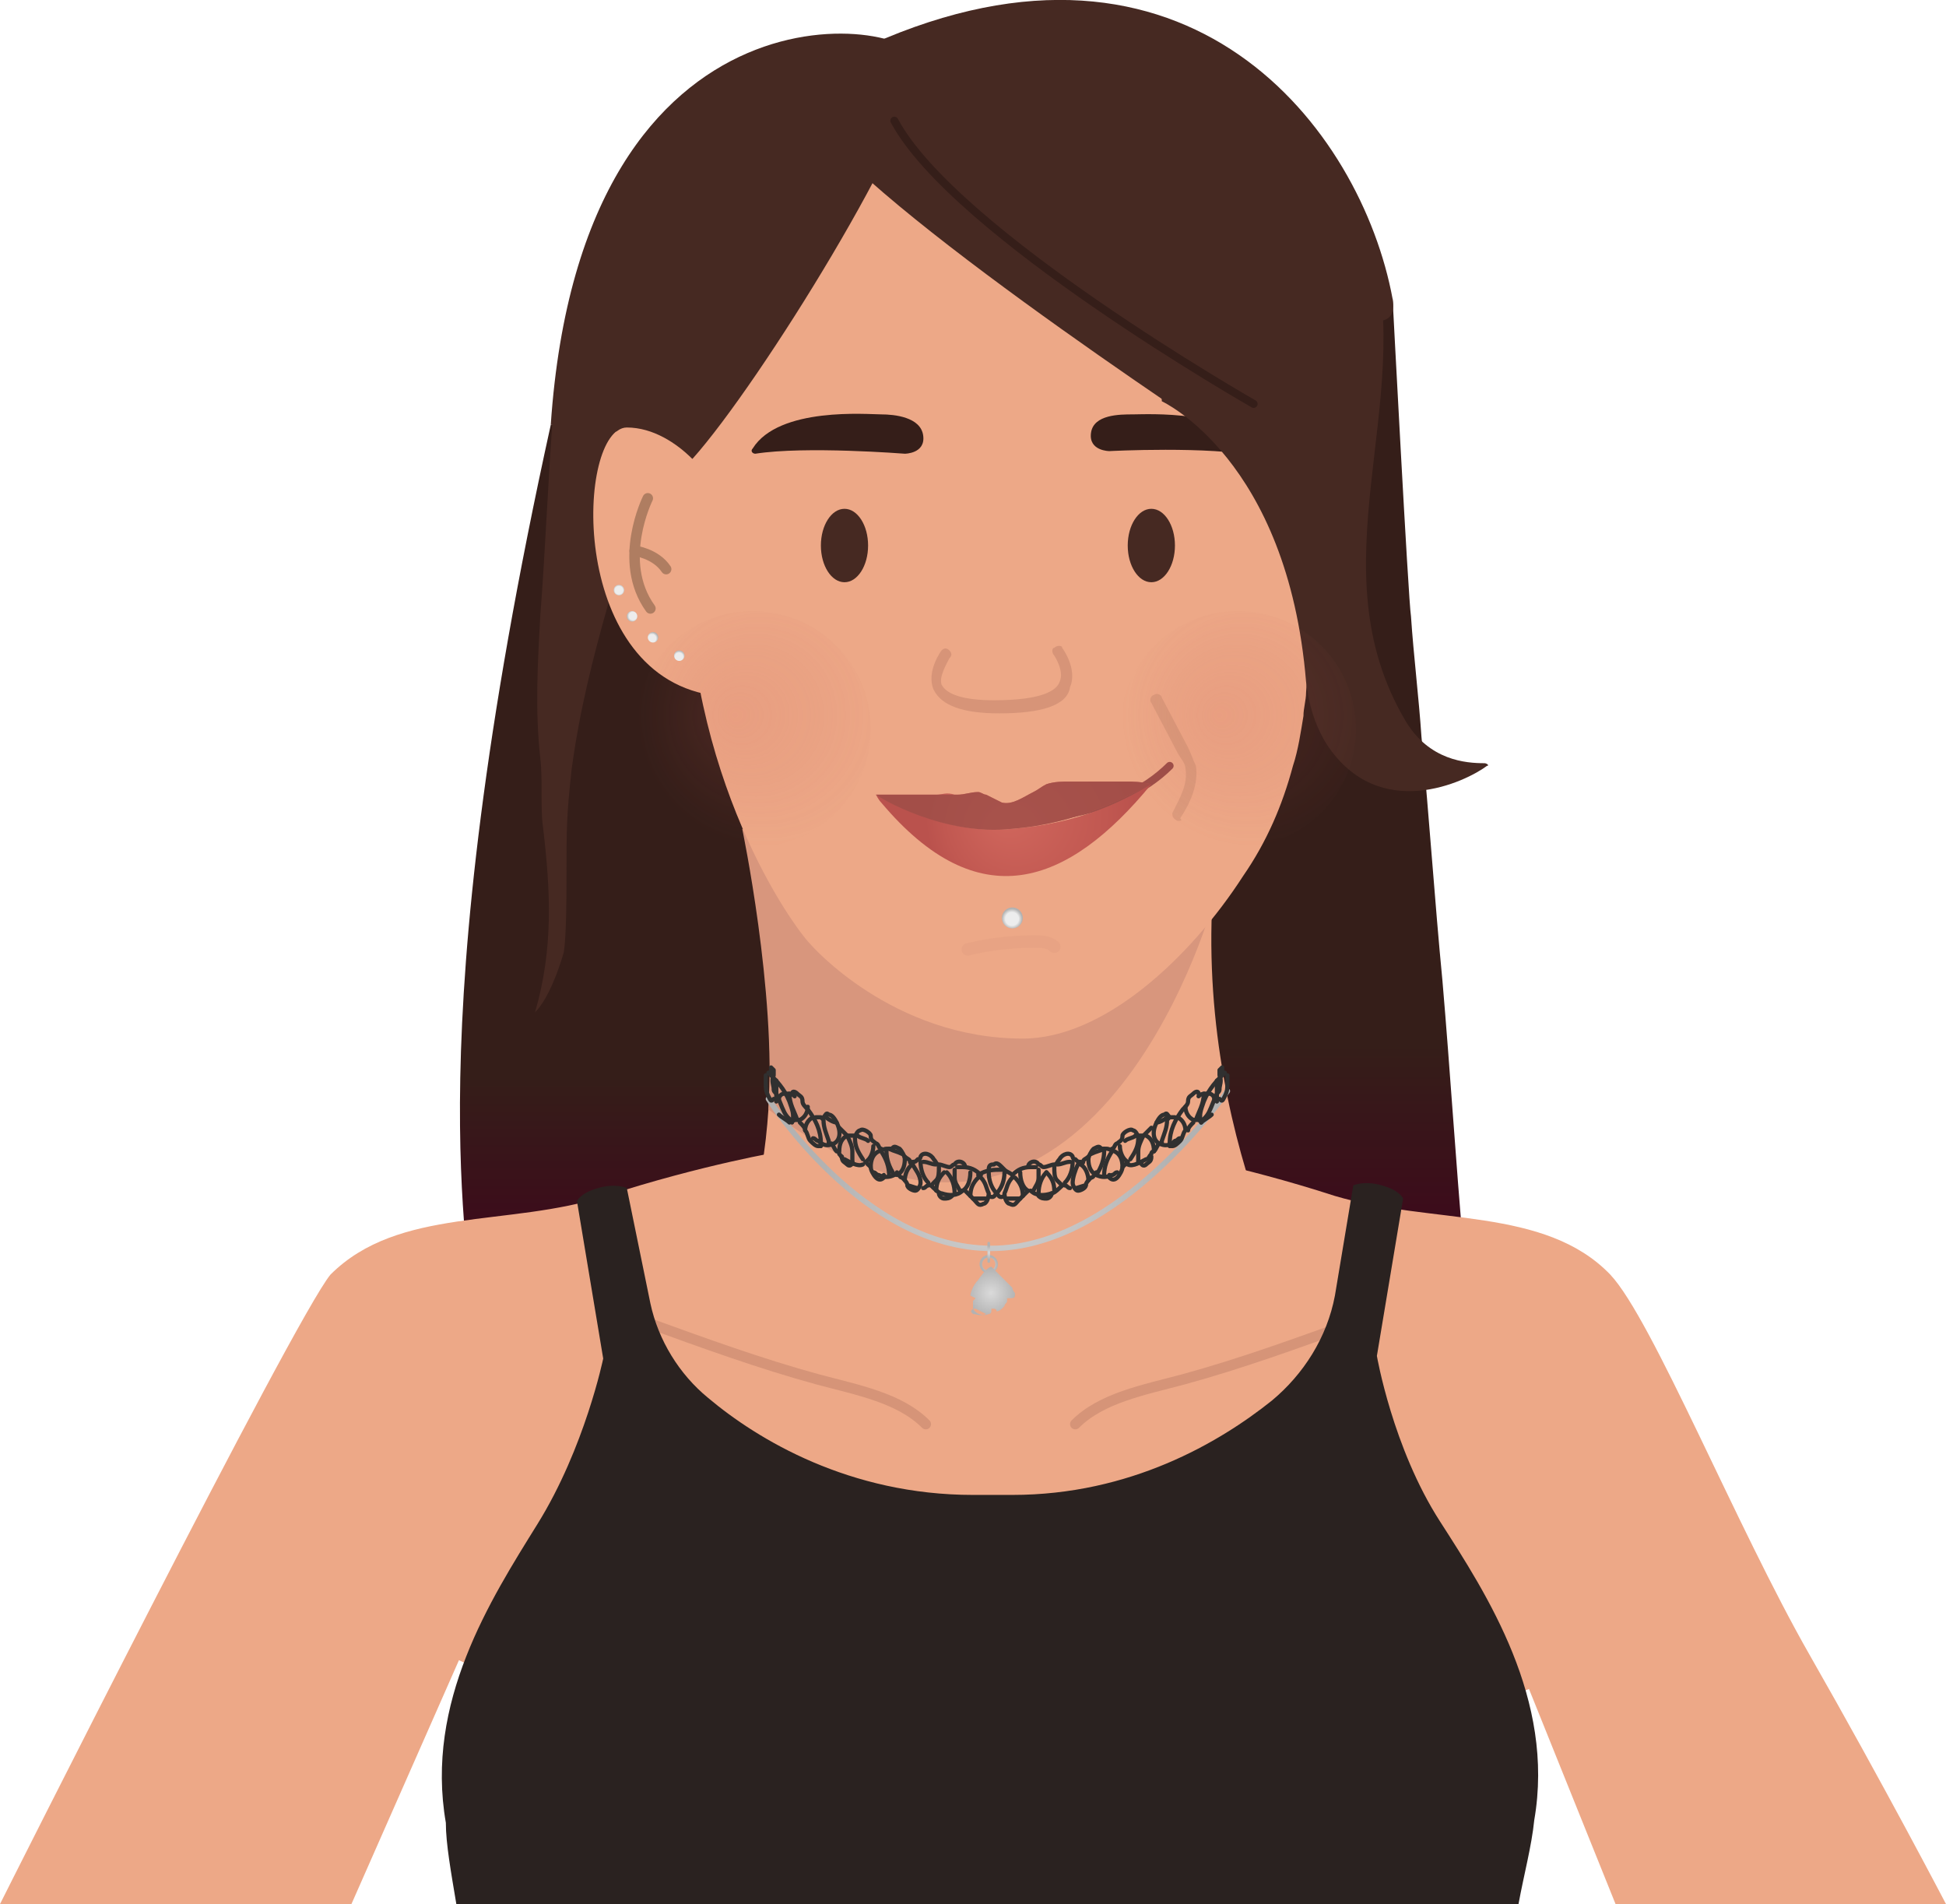 <?xml version="1.0" encoding="utf-8"?>
<!-- Generator: Adobe Illustrator 25.2.3, SVG Export Plug-In . SVG Version: 6.00 Build 0)  -->
<svg version="1.1" id="Layer_1" xmlns="http://www.w3.org/2000/svg" xmlns:xlink="http://www.w3.org/1999/xlink" x="0px" y="0px"
	 viewBox="0 0 74.2 72.6" style="enable-background:new 0 0 74.2 72.6;" xml:space="preserve">
<style type="text/css">
	.st0{fill:url(#SVGID_1_);}
	.st1{fill:url(#SVGID_2_);}
	.st2{fill:#462922;}
	.st3{fill:#EDA887;}
	.st4{fill:#D8967D;}
	.st5{fill:#D49974;}
	.st6{fill:#351E19;}
	.st7{opacity:0.2;}
	.st8{fill:#7C483C;}
	.st9{opacity:0.5;fill:url(#SVGID_3_);enable-background:new    ;}
	.st10{opacity:0.5;fill:url(#SVGID_4_);enable-background:new    ;}
	.st11{fill:none;stroke:#AF7D61;stroke-width:0.4;stroke-linecap:round;stroke-miterlimit:10;}
	
		.st12{opacity:0.2;fill:none;stroke:#7C483C;stroke-width:0.399;stroke-linecap:round;stroke-miterlimit:10;enable-background:new    ;}
	.st13{fill:none;stroke:#353535;stroke-width:0.5;stroke-linecap:round;stroke-miterlimit:10;}
	.st14{fill:none;stroke:#353535;stroke-width:0.306;stroke-linecap:round;stroke-miterlimit:10;}
	.st15{fill:none;stroke:#351E19;stroke-width:0.304;stroke-linecap:round;stroke-miterlimit:10;}
	.st16{fill:none;stroke:url(#SVGID_5_);stroke-width:0.207;stroke-linecap:round;stroke-linejoin:round;stroke-miterlimit:10;}
	.st17{fill:none;stroke:#9E4E48;stroke-width:0.299;stroke-linecap:round;stroke-miterlimit:10;}
	.st18{fill:url(#SVGID_6_);}
	.st19{fill:url(#SVGID_7_);}
	.st20{fill:url(#SVGID_8_);}
	.st21{fill:url(#SVGID_9_);}
	.st22{fill:url(#SVGID_10_);}
	.st23{fill:url(#SVGID_11_);}
	.st24{fill:url(#SVGID_12_);}
	.st25{fill:url(#SVGID_13_);}
	.st26{fill:url(#SVGID_14_);}
	.st27{fill:url(#SVGID_15_);}
	.st28{fill:url(#SVGID_16_);}
	.st29{fill:url(#SVGID_17_);}
	.st30{opacity:0.8;fill:#9E4E48;enable-background:new    ;}
	.st31{fill:url(#SVGID_18_);}
	.st32{fill:none;stroke:#303030;stroke-width:0.159;stroke-linecap:round;stroke-linejoin:round;stroke-miterlimit:10;}
	.st33{fill:url(#SVGID_19_);}
	.st34{fill:url(#SVGID_20_);}
	.st35{fill:url(#SVGID_21_);}
	.st36{fill:url(#SVGID_22_);}
	.st37{fill:url(#SVGID_23_);}
	.st38{fill:none;stroke:url(#SVGID_24_);stroke-width:0.1;stroke-linecap:round;stroke-miterlimit:10;}
	.st39{fill:none;stroke:url(#SVGID_25_);stroke-width:0.1;stroke-linecap:round;stroke-miterlimit:10;}
	.st40{fill:url(#SVGID_26_);}
	
		.st41{opacity:5.000000e-02;fill:none;stroke:#7C483C;stroke-width:0.474;stroke-linecap:round;stroke-miterlimit:10;enable-background:new    ;}
	.st42{opacity:0.15;}
	.st43{fill:#2A2220;}
</style>
<linearGradient id="SVGID_1_" gradientUnits="userSpaceOnUse" x1="49.045" y1="13.523" x2="49.045" y2="52.416" gradientTransform="matrix(1 0 0 -1 0 63.805)">
	<stop  offset="0" style="stop-color:#41001C"/>
	<stop  offset="0.269" style="stop-color:#351E19"/>
</linearGradient>
<path class="st0" d="M55.8,47.6c0.1,0.7,0.1,1.4-0.4,2c-0.4,0.5-1.2,0.6-1.9,0.7c-2.4,0.1-4.8,0-7.2-0.4c-1.2-0.2-2.5-0.5-3.3-1.5
	c-1.2-1.4-0.7-3.5-0.4-5.3c0.3-1.4,0.4-2.9,0.5-4.3c0.1-1.5,0-3.1,0.8-4.5c0.7-1.1,1.8-1.8,2.7-2.8c1.7-1.8,2.3-4.2,3.1-6.4
	c0.3-0.8,1.9-14.4,3.4-13.7c0,0,0.6,11.5,0.7,12.1c0.1,1.5,0.3,3.1,0.4,4.6c0.3,3.1,0.5,6.2,0.8,9.3C55.3,40.9,55.5,44.2,55.8,47.6z
	"/>
<linearGradient id="SVGID_2_" gradientUnits="userSpaceOnUse" x1="30.569" y1="13.383" x2="30.569" y2="48.419" gradientTransform="matrix(1 0 0 -1 0 63.805)">
	<stop  offset="0" style="stop-color:#41001C"/>
	<stop  offset="0.269" style="stop-color:#351E19"/>
</linearGradient>
<path class="st1" d="M18,50.3c0,0.5,10.5-1.8,11.9-3.1c6.2-5.5,13.7-18.3,13.7-18.3s-13.5-9.8-19.7-13.2c-1.7-0.9-2.6,0.6-2.9,0.5
	C15.8,39.8,18,47.6,18,50.3z"/>
<path class="st2" d="M21.1,15.6c-0.2,2.6-0.3,5.3-0.5,7.9c-0.1,1.8-0.2,3.6,0,5.4c0.1,0.8,0,1.9,0.1,2.6c0.3,2.5,0.4,4.7-0.3,7.1
	c0.5-0.5,0.9-1.6,1.1-2.3c0.1-0.7,0.1-2.2,0.1-2.9c0-1.8,0-2.3,0.2-4.1c0.3-2.2,0.8-4.2,1.4-6.3c0.2-0.7,0.4-1.4,0.7-2.1
	c0.6-1.4,1.6-2.6,2.6-3.7"/>
<path class="st3" d="M69,63.1c-2.8-4.9-6-12.8-7.6-14.5c-2.5-2.6-6.8-1.9-10.5-3c-3.7-1.2-6.7-1.7-6.7-1.7s-1.7,1.3-4.8,2
	c-0.7,0.2-1.5,0.3-2.4,0.3c-0.9-0.1-1.6-0.2-2.4-0.3c-3.1-0.7-4.8-2-4.8-2s-3,0.5-6.7,1.7s-7.9,0.4-10.5,3C11.2,50.3,0,72.6,0,72.6
	h13.4l4.1-9.3l19.4,9.3h0.4l21-8.2l3.3,8.2h12.6C74.2,72.6,71.8,68,69,63.1z"/>
<path class="st3" d="M50.2,51c0,0-28.2,1.8-23.6-1.5c1.8-1.3,2.5-4.2,2.7-7.2c0.3-4.5-0.7-9.3-0.7-9.3s1.3-0.7,3.2-1.5
	c5.3-2.3,15.1-5.5,14.5,1.8C45.4,43.3,50.2,51,50.2,51z"/>
<path class="st4" d="M46.2,34.6c0,0-4.8,17-16.9,7.7c0.3-4.5-1-10.7-1-10.7s1.6,0.7,3.5-0.1L46.2,34.6z"/>
<path class="st2" d="M22.9,17.3c0,0,0.6-12,10.3-15.6c12.1-5.4,18.7,3.2,19.9,9.7c0.4,2.3-4.2-1.1-4.3,1.7
	c-0.1,2.3,0.1,10.6-0.3,13.1C46.3,40.4,22.9,17.3,22.9,17.3z"/>
<path class="st3" d="M27.1,26.5c-5.5-0.9-5.1-10.2-3.2-10.2s3.2,2,3.2,2S32.7,27.4,27.1,26.5z"/>
<path class="st3" d="M49.8,26.4c0,0.3-0.1,0.6-0.1,0.9c-0.1,0.6-0.2,1.3-0.4,1.9c-0.4,1.5-1,2.9-1.9,4.2c-2,3.1-5.3,6.2-8.4,6.2
	c-5,0-8.1-3.6-8.1-3.6c-0.6-0.6-4.8-6.3-4.7-15.1c0.1-8.8,3-18.6,10.7-18.6c0.5,0,0.9,0,1.4,0.1c3.2,0.4,5.7,2.1,7.6,4.4
	c0,0,0,0,0.1,0.1c2.1,2.7,3.4,6.1,3.8,9.3C50.2,19.6,50,23.6,49.8,26.4z"/>
<path class="st5" d="M50.6,26.3c0,0.3-0.1,0.5-0.1,0.3c-0.2-5.8-1.8-8.7-2.9-10c-2.8-2.7-7.6-7.5-9.8-10.5c1.6,3.5,5.6,7,5.7,7
	c0.1,0,0.1,0.1,0,0.2h-0.1h-0.1c-0.2-0.2-5-4.3-6.2-8.2c-0.3-0.5-0.5-1-0.5-1.3c0-0.2,0.1-0.4,0.2-0.6l0,0c0-0.1,0.1-0.1,0.1-0.1
	c0.2-0.2,0.5-0.4,0.9-0.6c3.5,0.3,6.3,1.9,8.4,4.2c0,0,0,0,0.1,0.1c2.3,2.7,3.7,6.1,4.1,9.3C51,19.5,50.8,23.4,50.6,26.3z"/>
<path class="st6" d="M42.3,17.2c0,0-0.8,0-0.7-0.7s1.1-0.7,1.6-0.7s3.9-0.2,4.9,1.4c0.1,0.1,0,0.2-0.1,0.2
	C46.1,17,42.3,17.2,42.3,17.2z"/>
<path class="st6" d="M34.5,17.3c0,0,0.8,0,0.7-0.7s-1.1-0.8-1.6-0.8s-3.9-0.3-4.9,1.3c-0.1,0.1,0,0.2,0.1,0.2
	C30.7,17,34.5,17.3,34.5,17.3z"/>
<g>
	<path class="st2" d="M22.8,16.3c0.5,0,3.2,1,3.6,1.2c2.6-2.9,8.7-12.8,8.7-15.1c0-1.7-12.9-3.9-14.1,13.8c0.4,0,0.8,0.2,1.1,0.5
		C22.4,16.5,22.6,16.3,22.8,16.3z"/>
</g>
<path class="st2" d="M48.3,17.9c0,0-0.3-0.2-0.9-0.6C43.8,14.9,30.5,6,30.5,3.6c0-2.8,20.3-5.8,21.7,13.5
	C50.5,18.7,48.3,17.9,48.3,17.9z"/>
<path class="st2" d="M44.3,15.3c0,0,4.8,2.2,5.5,10.7c0.1,0.8,0.3,1.6,0.8,2.4c2,3,5.3,1.4,6.1,0.8c0.1,0,0-0.1-0.1-0.1
	c-0.7,0-2.1-0.1-3-1.6c-3.5-5.9,0.4-12.1-1.3-18.2c-1-3.7-3-4.2-5.9-6.7C43.4,0.2,44.3,15.3,44.3,15.3z"/>
<ellipse class="st2" cx="32.2" cy="20.8" rx="0.9" ry="1.4"/>
<ellipse class="st2" cx="43.9" cy="20.8" rx="0.9" ry="1.4"/>
<g class="st7">
	<path class="st8" d="M38.1,27.2c-1.4,0-2.2-0.3-2.5-0.9c-0.3-0.7,0.3-1.5,0.3-1.5c0.1-0.1,0.2-0.1,0.3,0s0.1,0.2,0,0.3
		c-0.1,0.2-0.4,0.7-0.3,1c0.2,0.4,0.9,0.6,2,0.6c1.9,0,2.4-0.4,2.5-0.7c0.2-0.4-0.2-1-0.2-1c-0.1-0.1-0.1-0.3,0-0.3
		c0.1-0.1,0.3-0.1,0.3,0c0,0,0.6,0.8,0.3,1.5C40.7,26.9,39.7,27.2,38.1,27.2z"/>
</g>
<radialGradient id="SVGID_3_" cx="47.781" cy="36.531" r="5.011" fx="46.473" fy="36.535" gradientTransform="matrix(1 0 0 -1 0 63.805)" gradientUnits="userSpaceOnUse">
	<stop  offset="0" style="stop-color:#D1675D;stop-opacity:0.3"/>
	<stop  offset="0.418" style="stop-color:#C55C55;stop-opacity:0.174"/>
	<stop  offset="1" style="stop-color:#BA524D;stop-opacity:0"/>
</radialGradient>
<circle class="st9" cx="47.2" cy="27.8" r="4.5"/>
<radialGradient id="SVGID_4_" cx="29.313" cy="36.531" r="5.011" fx="28.005" fy="36.535" gradientTransform="matrix(1 0 0 -1 0 63.805)" gradientUnits="userSpaceOnUse">
	<stop  offset="0" style="stop-color:#D1675D;stop-opacity:0.3"/>
	<stop  offset="0.418" style="stop-color:#C55C55;stop-opacity:0.174"/>
	<stop  offset="1" style="stop-color:#BA524D;stop-opacity:0"/>
</radialGradient>
<circle class="st10" cx="28.7" cy="27.8" r="4.5"/>
<path class="st11" d="M24.7,19c0,0-1.2,2.4,0.1,4.2"/>
<path class="st11" d="M24.2,21c0,0,0.8,0.1,1.2,0.7"/>
<path class="st12" d="M24.6,50.4c2.2,0.8,4.4,1.6,6.6,2.2c1.5,0.4,3.1,0.7,4.1,1.7"/>
<path class="st12" d="M51.7,50.4c-2.2,0.8-4.4,1.6-6.6,2.2C43.6,53,42,53.3,41,54.3"/>
<path class="st13" d="M25,53.9c0,0,4.4,4.6,11.9,4.6h1.5c7.6,0,11.9-4.6,11.9-4.6"/>
<polyline class="st14" points="35,61.9 37.7,64.6 40.5,61.8 "/>
<polyline class="st14" points="35,64.4 37.7,67.2 40.5,64.4 "/>
<path class="st15" d="M47.8,15.4c0,0-11.4-6.5-13.7-10.8"/>
<radialGradient id="SVGID_5_" cx="38.05" cy="19.509" r="6.651" gradientTransform="matrix(1 0 0 -1.001 0 64.116)" gradientUnits="userSpaceOnUse">
	<stop  offset="0" style="stop-color:#DADADA"/>
	<stop  offset="0.996" style="stop-color:#B2B2B2"/>
</radialGradient>
<path class="st16" d="M29.3,41.9c0,0,3.6,5.7,8.5,5.7s9-6,9-6"/>
<g>
	<g>
		<path class="st17" d="M35.1,30.8c1.2,0.5,2.8,0.5,4.4,0.4c2.6-0.2,4.2-1.1,5.1-2"/>
		<g>
			<g>
				
					<radialGradient id="SVGID_6_" cx="39.292" cy="32.4" r="3.837" fx="38.29" fy="32.403" gradientTransform="matrix(1 0 0 -1 0 63.805)" gradientUnits="userSpaceOnUse">
					<stop  offset="0" style="stop-color:#D1675D"/>
					<stop  offset="0.766" style="stop-color:#C15851"/>
					<stop  offset="1" style="stop-color:#BA524D"/>
				</radialGradient>
				<path class="st18" d="M39.8,29.9c0.4,0,0.6,0,0.9-0.1C40.4,29.9,40.2,29.9,39.8,29.9z"/>
				
					<radialGradient id="SVGID_7_" cx="39.288" cy="31.97" r="3.977" fx="38.249" fy="31.973" gradientTransform="matrix(1 0 0 -1 0 63.805)" gradientUnits="userSpaceOnUse">
					<stop  offset="0" style="stop-color:#D1675D"/>
					<stop  offset="0.766" style="stop-color:#C15851"/>
					<stop  offset="1" style="stop-color:#BA524D"/>
				</radialGradient>
				<path class="st19" d="M36.4,30.2c0.3,0,0.5,0,0.8-0.1C36.9,30.2,36.7,30.2,36.4,30.2z"/>
				
					<radialGradient id="SVGID_8_" cx="39.306" cy="32.753" r="4.02" fx="38.256" fy="32.756" gradientTransform="matrix(1 0 0 -1 0 63.805)" gradientUnits="userSpaceOnUse">
					<stop  offset="0" style="stop-color:#D1675D"/>
					<stop  offset="0.766" style="stop-color:#C15851"/>
					<stop  offset="1" style="stop-color:#BA524D"/>
				</radialGradient>
				<path class="st20" d="M33.4,30.3c0,0,0.1,0.2,0.2,0.3c3.7,4.4,7.1,3.2,10.3-0.7c-1,0.6-2.7,1.5-5.3,1.7
					C36,31.9,33.4,30.3,33.4,30.3z"/>
				
					<radialGradient id="SVGID_9_" cx="39.283" cy="32.682" r="3.656" fx="38.328" fy="32.685" gradientTransform="matrix(1 0 0 -1 0 63.805)" gradientUnits="userSpaceOnUse">
					<stop  offset="0" style="stop-color:#D1675D"/>
					<stop  offset="0.766" style="stop-color:#C15851"/>
					<stop  offset="1" style="stop-color:#BA524D"/>
				</radialGradient>
				<path class="st21" d="M35.7,30.3c0.3,0,0.4,0,0.7,0C36.1,30.2,35.9,30.3,35.7,30.3z"/>
				
					<radialGradient id="SVGID_10_" cx="39.295" cy="33.522" r="3.871" fx="38.284" fy="33.525" gradientTransform="matrix(1 0 0 -1 0 63.805)" gradientUnits="userSpaceOnUse">
					<stop  offset="0" style="stop-color:#D1675D"/>
					<stop  offset="0.766" style="stop-color:#C15851"/>
					<stop  offset="1" style="stop-color:#BA524D"/>
				</radialGradient>
				<path class="st22" d="M42.8,29.8c0.4,0,0.6,0.1,1,0.1C43.5,29.9,43.3,29.8,42.8,29.8z"/>
				
					<radialGradient id="SVGID_11_" cx="39.305" cy="32.054" r="3.945" fx="38.275" fy="32.058" gradientTransform="matrix(1 0 0 -1 0 63.805)" gradientUnits="userSpaceOnUse">
					<stop  offset="0" style="stop-color:#D1675D"/>
					<stop  offset="0.766" style="stop-color:#C15851"/>
					<stop  offset="1" style="stop-color:#BA524D"/>
				</radialGradient>
				<path class="st23" d="M42.8,29.8c-0.1,0-0.1,0-0.2,0c-0.3,0-0.6,0-0.8,0h-0.1c-0.3,0-0.6,0-0.9,0l0,0c-0.3,0-0.6,0-0.9,0.1l0,0
					c-0.2,0.1-0.3,0.2-0.5,0.3c-0.4,0.2-0.8,0.5-1.2,0.4c-0.2-0.1-0.4-0.2-0.6-0.3c-0.1,0-0.2-0.1-0.3-0.1l0,0
					c-0.3,0-0.5,0.1-0.8,0.1c0,0,0,0-0.1,0c-0.2,0-0.5,0-0.7,0c0,0,0,0-0.1,0c-0.2,0-0.4,0-0.6,0c0,0,0,0-0.1,0c-0.2,0-0.3,0-0.5,0
					l0,0c-0.2,0-0.3,0-0.4,0l0,0c-0.1,0-0.2,0-0.3,0l0,0c-0.2,0-0.3,0-0.3,0c0.1,0.1,2.6,1.6,5.2,1.3c2.5-0.2,4.3-1.2,5.3-1.7l0,0
					C43.5,29.8,43.2,29.8,42.8,29.8z"/>
				<path class="st30" d="M42.8,29.8c-0.1,0-0.1,0-0.2,0c-0.3,0-0.6,0-0.8,0h-0.1c-0.3,0-0.6,0-0.9,0l0,0c-0.3,0-0.6,0-0.9,0.1l0,0
					c-0.2,0.1-0.3,0.2-0.5,0.3c-0.4,0.2-0.8,0.5-1.2,0.4c-0.2-0.1-0.4-0.2-0.6-0.3c-0.1,0-0.2-0.1-0.3-0.1l0,0
					c-0.3,0-0.5,0.1-0.8,0.1c0,0,0,0-0.1,0c-0.2,0-0.5,0-0.7,0c0,0,0,0-0.1,0c-0.2,0-0.4,0-0.6,0c0,0,0,0-0.1,0c-0.2,0-0.3,0-0.5,0
					l0,0c-0.2,0-0.3,0-0.4,0l0,0c-0.1,0-0.2,0-0.3,0l0,0c-0.2,0-0.3,0-0.3,0c0.1,0.1,2.6,1.6,5.2,1.3c2.5-0.2,4.3-1.2,5.3-1.7l0,0
					C43.5,29.8,43.2,29.8,42.8,29.8z"/>
			</g>
		</g>
	</g>
</g>
<g>
	<g>
		<g>
			<g>
				<path class="st32" d="M46.8,41c0,0.1,0,0.2,0,0.3c0,0.2,0,0.3-0.1,0.5s-0.1,0.2-0.2,0.1"/>
				<path class="st32" d="M46.7,40.9c-0.3,0.3-0.6,0.6-0.8,1.1c-0.1,0.3-0.2,0.5-0.1,0.8"/>
				<path class="st32" d="M43.6,43.3c-0.1,0.2-0.2,0.4-0.2,0.6c0,0.1,0,0.3,0,0.4"/>
				<path class="st32" d="M45.7,41.7c0-0.1-0.1-0.1-0.2,0c-0.1,0.1-0.2,0.1-0.2,0.3c0,0.1-0.1,0.2-0.2,0.3c-0.3,0.4-0.5,0.8-0.5,1.3
					c0,0,0,0,0,0.1"/>
				<path class="st32" d="M42.1,43.9c0,0.3-0.1,0.6-0.3,0.9"/>
				<path class="st32" d="M42.4,43.9c-0.2,0.3-0.3,0.6-0.3,0.9"/>
				<path class="st32" d="M41.1,44.4c-0.1,0.2-0.2,0.5-0.2,0.7c0,0.1,0.1,0.3,0.2,0.3c0.1,0,0.3-0.1,0.3-0.2c0-0.1,0.1-0.2,0.2-0.3
					c0.1,0,0.1-0.1,0.2-0.2"/>
				<path class="st32" d="M41.8,44.8c-0.2-0.1-0.3-0.3-0.3-0.6c0-0.1,0.1-0.3,0.2-0.4c0.2-0.1,0.2-0.1,0.3,0c0,0,0.1,0,0.2,0
					c0.1,0,0.2,0.1,0.2,0c0.1,0,0.1-0.2,0.2-0.2c0.1-0.1,0.2-0.1,0.2-0.3c0-0.1,0.3-0.3,0.4-0.2c0.1,0,0.2,0.2,0.2,0.3
					c0,0.3-0.1,0.5-0.3,0.8"/>
				<path class="st32" d="M39.9,44.7c-0.2,0.2-0.3,0.5-0.3,0.8"/>
				<path class="st32" d="M39.6,44.6c0,0.1,0,0.2,0,0.3c0,0.2-0.1,0.3-0.2,0.5"/>
				<path class="st32" d="M40.9,44.3c0,0.3-0.1,0.6-0.3,0.8"/>
				<path class="st32" d="M37.7,44.7c0,0.3,0.1,0.6,0.3,0.8"/>
				<path class="st32" d="M38.3,44.7c0,0.3-0.1,0.6-0.3,0.8"/>
				<path class="st32" d="M46.5,41c0-0.1,0-0.1,0-0.2l0.1-0.1c0,0,0,0,0,0.1v0.1L46.5,41c0.1,0.2,0,0.4,0,0.5s0,0.1-0.1,0.2
					c-0.1,0.2-0.2,0.5-0.3,0.7s-0.3,0.4-0.4,0.3"/>
				<path class="st32" d="M38.6,44.9c-0.2,0.2-0.2,0.4-0.3,0.6c0,0.2,0.1,0.4,0.2,0.4c0.2,0.1,0.2,0,0.4-0.2l0.1-0.1
					c0.1-0.1,0.1-0.1,0.2-0.2"/>
				<path class="st32" d="M38.9,44.7c0,0.3,0.1,0.6,0.3,0.7"/>
				<path class="st32" d="M38.7,44.9c0.2,0.2,0.3,0.4,0.3,0.7"/>
				<path class="st32" d="M44.8,42.6c-0.1,0-0.1,0-0.2,0l-0.1,0.1c0,0.3-0.1,0.5-0.2,0.8v0.1"/>
				<path class="st32" d="M42.5,43.9c0.2,0.1,0.3,0.3,0.3,0.6c0,0.1-0.1,0.3-0.2,0.4c-0.1,0.1-0.2,0.1-0.3,0c0,0,0,0,0-0.1"/>
				<path class="st32" d="M39.9,44.7c0.2,0.2,0.3,0.4,0.3,0.7"/>
				<path class="st32" d="M40.2,44.5c0,0.2,0,0.4,0.1,0.5s0.1,0.1,0.2,0.2"/>
				<path class="st32" d="M46.4,41.2c0,0.2,0,0.3,0,0.5c0,0.1,0,0.1,0,0.2"/>
				<path class="st32" d="M44.6,42.6L44.6,42.6c-0.1-0.1-0.1-0.2-0.2-0.1c-0.1,0-0.2,0.1-0.3,0.3c-0.2,0.4-0.1,0.7,0.1,0.8
					c0.2,0.1,0.4,0.1,0.6-0.1c0.1,0,0.1-0.1,0.2-0.1"/>
				<path class="st32" d="M42.7,43.7c0,0.2,0.1,0.5,0.3,0.6"/>
				<path class="st32" d="M41.5,44.1c-0.1,0.1-0.2,0.1-0.2,0.2c0,0,0,0.1-0.1,0c-0.1,0-0.1,0-0.2-0.1c0,0-0.1,0-0.1-0.1
					c-0.1-0.2-0.4-0.1-0.5,0.1c-0.1,0.1-0.1,0.2-0.2,0.2c-0.1,0-0.3,0.1-0.4,0.1c-0.1,0-0.1-0.1-0.2-0.1c-0.1-0.2-0.4-0.1-0.4,0.1"
					/>
				<path class="st32" d="M43.7,43.3c0.2,0.1,0.3,0.3,0.3,0.6"/>
				<path class="st32" d="M38.6,44.8c-0.1-0.1-0.2-0.1-0.3-0.2l-0.1-0.1c-0.1-0.1-0.2-0.2-0.3-0.1c-0.1,0-0.2,0-0.2,0.2"/>
				<path class="st32" d="M45.2,42.2c0,0.2,0.1,0.4,0.3,0.5h0.1c0.1-0.3,0.3-0.6,0.3-1l0,0"/>
				<path class="st32" d="M40.1,45.5c0,0.1-0.1,0.2-0.2,0.2c-0.1,0-0.2,0-0.3-0.1"/>
				<path class="st32" d="M44.9,42.6c0.2,0.1,0.3,0.3,0.3,0.5l0,0c-0.1,0.1-0.1,0.3-0.2,0.4c-0.1,0.1-0.2,0.2-0.3,0.2
					s-0.1,0-0.1-0.1"/>
				<path class="st32" d="M43.9,44.1c0,0.2-0.1,0.2-0.2,0.3c-0.1,0.1-0.2,0-0.2-0.1"/>
				<path class="st32" d="M41.2,44.4c0.2,0.1,0.3,0.4,0.3,0.6"/>
				<path class="st32" d="M42.1,43.8c-0.2,0.1-0.3,0.1-0.5,0.2"/>
				<path class="st32" d="M46.1,41.7c0.1,0,0.2,0.1,0.2,0.2l0.1,0.1"/>
				<path class="st32" d="M37.3,44.8c0.3-0.2,0.6-0.2,0.9-0.2"/>
				<path class="st32" d="M42.6,44.7c-0.1,0-0.1,0.1-0.2,0.1c-0.2,0.1-0.4,0.1-0.6,0"/>
				<path class="st32" d="M40.8,44.3c-0.2,0-0.3,0.1-0.5,0.1"/>
				<path class="st32" d="M39.5,44.5c-0.1,0-0.1,0-0.2,0c-0.3,0-0.5,0.1-0.7,0.3"/>
				<path class="st32" d="M38.9,45.7c-0.2,0-0.3,0-0.5,0"/>
				<path class="st32" d="M44.5,42.6c-0.1,0.1-0.3,0.2-0.4,0.2"/>
				<path class="st32" d="M41.4,45.2c-0.1,0-0.3,0.1-0.4,0.1"/>
				<path class="st32" d="M40.5,45.2c-0.1,0.1-0.3,0.3-0.4,0.3c-0.3,0.1-0.6,0.1-0.8-0.1"/>
				<path class="st32" d="M43.3,43.3c-0.1,0.1-0.3,0.1-0.4,0.2"/>
				<path class="st32" d="M46.2,42.5c-0.1,0.1-0.3,0.2-0.4,0.3"/>
				<path class="st32" d="M44.2,43.6c-0.1,0.1-0.1,0.2-0.2,0.3c0,0-0.1,0-0.1,0.1c-0.1,0.1-0.1,0.2-0.2,0.2
					c-0.2,0.1-0.5,0.3-0.7,0.2"/>
				<path class="st32" d="M45.5,42.8c-0.1,0.1-0.2,0.2-0.2,0.3"/>
				<path class="st32" d="M43.9,43L43.9,43c-0.1,0.1-0.2,0.2-0.3,0.3c-0.1,0-0.2,0-0.3,0l0,0"/>
				<path class="st32" d="M38,45.5c0.1,0.1,0.1,0.2,0.3,0.1"/>
				<path class="st32" d="M38,45.5c-0.1,0.1-0.1,0.2-0.3,0.1"/>
				<path class="st32" d="M46,41.7c-0.1,0-0.2,0-0.3,0.1"/>
				<path class="st32" d="M43,44.3c-0.1,0.1-0.2,0.2-0.2,0.2"/>
				<path class="st32" d="M45.5,42.7c0.1,0,0.2,0,0.3,0"/>
				<path class="st32" d="M40.6,45.2c0.1,0,0.1,0.1,0.2,0.1"/>
			</g>
			<g>
				<path class="st32" d="M29.2,41c0,0.1,0,0.2,0,0.3c0,0.2,0,0.3,0.1,0.5s0.1,0.2,0.2,0.1"/>
				<path class="st32" d="M29.3,40.9c0.3,0.3,0.6,0.6,0.8,1.1c0.1,0.3,0.2,0.5,0.1,0.8"/>
				<path class="st32" d="M32.3,43.3c0.1,0.2,0.2,0.4,0.2,0.6c0,0.1,0,0.3,0,0.4"/>
				<path class="st32" d="M30.2,41.7c0-0.1,0.1-0.1,0.2,0c0.1,0.1,0.2,0.1,0.2,0.3c0,0.1,0.1,0.2,0.2,0.3c0.3,0.4,0.5,0.8,0.5,1.3
					c0,0,0,0,0,0.1"/>
				<path class="st32" d="M33.8,43.9c0,0.3,0.1,0.6,0.3,0.9"/>
				<path class="st32" d="M33.6,43.9c0.2,0.3,0.3,0.6,0.3,0.9"/>
				<path class="st32" d="M34.8,44.4c0.1,0.2,0.3,0.4,0.3,0.7c0,0.1-0.1,0.3-0.2,0.3c-0.1,0-0.3-0.1-0.3-0.2c0-0.1-0.1-0.2-0.2-0.3
					c-0.1,0-0.1-0.1-0.2-0.2"/>
				<path class="st32" d="M34.2,44.8c0.2-0.1,0.3-0.3,0.3-0.6c0-0.1-0.1-0.3-0.2-0.4c-0.2-0.1-0.2-0.1-0.3,0c0,0-0.1,0-0.2,0
					c-0.1,0-0.2,0.1-0.2,0c-0.1,0-0.1-0.2-0.2-0.2c-0.1-0.1-0.2-0.1-0.2-0.3c0-0.1-0.3-0.3-0.4-0.2c-0.1,0-0.2,0.2-0.2,0.3
					c0,0.3,0.1,0.5,0.3,0.8"/>
				<path class="st32" d="M36.1,44.7c0.2,0.2,0.3,0.5,0.3,0.8"/>
				<path class="st32" d="M36.4,44.6c0,0.1,0,0.2,0,0.3c0,0.2,0.1,0.3,0.2,0.5"/>
				<path class="st32" d="M35.1,44.3c0,0.3,0.1,0.6,0.3,0.8"/>
				<path class="st32" d="M29.5,41c0-0.1,0-0.1,0-0.2l-0.1-0.1c0,0,0,0,0,0.1v0.1L29.5,41c-0.1,0.2,0,0.4,0,0.5s0,0.1,0.1,0.2
					c0.1,0.2,0.2,0.5,0.3,0.7s0.3,0.4,0.4,0.3"/>
				<path class="st32" d="M37.4,44.9c0.2,0.2,0.2,0.4,0.3,0.6c0,0.2-0.1,0.4-0.2,0.4c-0.2,0.1-0.2,0-0.4-0.2L37,45.6
					c-0.1-0.1-0.1-0.1-0.2-0.2"/>
				<path class="st32" d="M37,44.7c0,0.3-0.1,0.6-0.3,0.7"/>
				<path class="st32" d="M37.3,44.9c-0.2,0.2-0.3,0.4-0.3,0.7"/>
				<path class="st32" d="M31.1,42.6c0.1,0,0.1,0,0.2,0l0.1,0.1c0,0.3,0.1,0.5,0.2,0.8v0.1"/>
				<path class="st32" d="M33.5,43.9c-0.2,0.1-0.3,0.3-0.3,0.6c0,0.1,0.1,0.3,0.2,0.4c0.1,0.1,0.2,0.1,0.3,0c0,0,0,0,0-0.1"/>
				<path class="st32" d="M36,44.7c-0.2,0.2-0.3,0.4-0.3,0.7"/>
				<path class="st32" d="M35.8,44.5c0,0.2,0,0.4-0.1,0.5s-0.1,0.1-0.2,0.2"/>
				<path class="st32" d="M29.6,41.2c0,0.2,0,0.3,0,0.5c0,0.1,0,0.1,0,0.2"/>
				<path class="st32" d="M31.4,42.6L31.4,42.6c0.1-0.1,0.1-0.2,0.2-0.1c0.1,0,0.2,0.1,0.3,0.3c0.2,0.4,0.1,0.7-0.1,0.8
					c-0.2,0.1-0.4,0.1-0.6-0.1c-0.1,0-0.1-0.1-0.2-0.1"/>
				<path class="st32" d="M33.3,43.7c0,0.2-0.1,0.5-0.3,0.6"/>
				<path class="st32" d="M34.5,44.1c0.1,0.1,0.2,0.1,0.2,0.2c0,0,0,0.1,0.1,0c0.1,0,0.1,0,0.2-0.1c0,0,0.1,0,0.1-0.1
					c0.1-0.2,0.4-0.1,0.5,0.1c0.1,0.1,0.1,0.2,0.2,0.2c0.1,0,0.3,0.1,0.4,0.1c0.1,0,0.1-0.1,0.2-0.1c0.1-0.2,0.4-0.1,0.4,0.1"/>
				<path class="st32" d="M32.3,43.3c-0.2,0.1-0.3,0.3-0.3,0.6"/>
				<path class="st32" d="M30.8,42.2c0,0.2-0.1,0.4-0.3,0.5h-0.1c-0.1-0.3-0.3-0.6-0.3-1l0,0"/>
				<path class="st32" d="M35.8,45.5c0,0.1,0.1,0.2,0.2,0.2c0.1,0,0.2,0,0.3-0.1"/>
				<path class="st32" d="M31,42.6c-0.2,0.1-0.3,0.3-0.3,0.5l0,0c0.1,0.1,0.1,0.3,0.2,0.4c0.1,0.1,0.2,0.2,0.3,0.2s0.1,0,0.1-0.1"/>
				<path class="st32" d="M32.1,44.1c0,0.2,0.1,0.2,0.2,0.3c0.1,0.1,0.2,0,0.2-0.1"/>
				<path class="st32" d="M34.8,44.4c-0.2,0.1-0.3,0.4-0.3,0.6"/>
				<path class="st32" d="M33.9,43.8c0.2,0.1,0.3,0.1,0.5,0.2"/>
				<path class="st32" d="M29.9,41.7c-0.1,0-0.2,0.1-0.2,0.2L29.6,42"/>
				<path class="st32" d="M33.3,44.7c0.1,0,0.1,0.1,0.2,0.1c0.2,0.1,0.4,0.1,0.6,0"/>
				<path class="st32" d="M35.2,44.3c0.2,0,0.3,0.1,0.5,0.1"/>
				<path class="st32" d="M36.5,44.5c0.1,0,0.1,0,0.2,0c0.3,0,0.5,0.1,0.7,0.3"/>
				<path class="st32" d="M37.1,45.7c0.2,0,0.3,0,0.5,0"/>
				<path class="st32" d="M31.5,42.6c0.1,0.1,0.3,0.2,0.4,0.2"/>
				<path class="st32" d="M34.6,45.2c0.1,0,0.3,0.1,0.4,0.1"/>
				<path class="st32" d="M35.5,45.2c0.1,0.1,0.3,0.3,0.4,0.3c0.3,0.1,0.6,0.1,0.8-0.1"/>
				<path class="st32" d="M32.7,43.3c0.1,0.1,0.3,0.1,0.4,0.2"/>
				<path class="st32" d="M29.7,42.5c0.1,0.1,0.3,0.2,0.4,0.3"/>
				<path class="st32" d="M31.7,43.6c0.1,0.1,0.1,0.2,0.2,0.3c0,0,0.1,0,0.1,0.1c0.1,0.1,0.1,0.2,0.2,0.2c0.2,0.1,0.5,0.3,0.7,0.2"
					/>
				<path class="st32" d="M30.5,42.8c0.1,0.1,0.2,0.2,0.2,0.3"/>
				<path class="st32" d="M32,43L32,43c0.1,0.1,0.2,0.2,0.3,0.3c0.1,0,0.2,0,0.3,0l0,0"/>
				<path class="st32" d="M30,41.7c0.1,0,0.2,0,0.3,0.1"/>
				<path class="st32" d="M33,44.3c0.1,0.1,0.2,0.2,0.2,0.2"/>
				<path class="st32" d="M30.4,42.7c-0.1,0-0.2,0-0.3,0"/>
				<path class="st32" d="M35.4,45.2c-0.1,0-0.1,0.1-0.2,0.1"/>
			</g>
		</g>
	</g>
</g>
<radialGradient id="SVGID_12_" cx="38.588" cy="28.769" r="0.395" gradientTransform="matrix(1 0 0 -1 0 63.805)" gradientUnits="userSpaceOnUse">
	<stop  offset="0.633" style="stop-color:#EDEDED"/>
	<stop  offset="0.996" style="stop-color:#B2B2B2"/>
</radialGradient>
<circle class="st24" cx="38.6" cy="35" r="0.4"/>
<radialGradient id="SVGID_13_" cx="23.6" cy="41.299" r="0.239" gradientTransform="matrix(1 0 0 -1 0 63.805)" gradientUnits="userSpaceOnUse">
	<stop  offset="0.633" style="stop-color:#EDEDED"/>
	<stop  offset="0.996" style="stop-color:#B2B2B2"/>
</radialGradient>
<circle class="st25" cx="23.6" cy="22.5" r="0.2"/>
<radialGradient id="SVGID_14_" cx="24.135" cy="40.318" r="0.239" gradientTransform="matrix(1 0 0 -1 0 63.805)" gradientUnits="userSpaceOnUse">
	<stop  offset="0.633" style="stop-color:#EDEDED"/>
	<stop  offset="0.996" style="stop-color:#B2B2B2"/>
</radialGradient>
<circle class="st26" cx="24.1" cy="23.5" r="0.2"/>
<radialGradient id="SVGID_15_" cx="24.861" cy="39.464" r="0.239" gradientTransform="matrix(1 0 0 -1 0 63.805)" gradientUnits="userSpaceOnUse">
	<stop  offset="0.633" style="stop-color:#EDEDED"/>
	<stop  offset="0.996" style="stop-color:#B2B2B2"/>
</radialGradient>
<circle class="st27" cx="24.9" cy="24.3" r="0.2"/>
<radialGradient id="SVGID_16_" cx="25.89" cy="38.762" r="0.239" gradientTransform="matrix(1 0 0 -1 0 63.805)" gradientUnits="userSpaceOnUse">
	<stop  offset="0.633" style="stop-color:#EDEDED"/>
	<stop  offset="0.996" style="stop-color:#B2B2B2"/>
</radialGradient>
<circle class="st28" cx="25.9" cy="25" r="0.2"/>
<g>
	<path class="st3" d="M26.4,17.5c-0.6-0.6-1.5-1.2-2.5-1.2c-0.5,0-0.9,0.7-1.1,1.7l3.5,0.7L26.4,17.5z"/>
</g>
<g>
	
		<radialGradient id="SVGID_17_" cx="37.732" cy="15.572" r="0.321" gradientTransform="matrix(1 0 0 -1 0 63.805)" gradientUnits="userSpaceOnUse">
		<stop  offset="0" style="stop-color:#DADADA"/>
		<stop  offset="0.996" style="stop-color:#B2B2B2"/>
	</radialGradient>
	
		<circle style="fill:none;stroke:url(#SVGID_17_);stroke-width:0.1;stroke-linecap:round;stroke-miterlimit:10;" cx="37.7" cy="48.2" r="0.3"/>
	
		<radialGradient id="SVGID_18_" cx="37.732" cy="16.043" r="0.263" gradientTransform="matrix(1 0 0 -1 0 63.805)" gradientUnits="userSpaceOnUse">
		<stop  offset="0" style="stop-color:#DADADA"/>
		<stop  offset="0.996" style="stop-color:#B2B2B2"/>
	</radialGradient>
	
		<line style="fill:none;stroke:url(#SVGID_18_);stroke-width:0.1;stroke-linecap:round;stroke-miterlimit:10;" x1="37.7" y1="47.4" x2="37.7" y2="48.1"/>
	<g>
		<g>
			
				<radialGradient id="SVGID_19_" cx="37.786" cy="14.511" r="0.969" gradientTransform="matrix(1 0 0 -1 0 63.805)" gradientUnits="userSpaceOnUse">
				<stop  offset="0" style="stop-color:#DADADA"/>
				<stop  offset="0.996" style="stop-color:#B2B2B2"/>
			</radialGradient>
			<path class="st33" d="M38.7,49.3L38.7,49.3c0,0-0.1-0.1-0.1-0.2l0,0L38.5,49l-0.7-0.7l0,0c-0.1,0-0.3,0.2-0.5,0.5
				C37.1,49,37,49.3,37,49.4l0,0l0.2,0.1l0,0l0,0l0,0l0,0l0,0l-0.1,0.1c0,0.1,0,0.2,0,0.3c0.1,0.2,0.4,0.3,0.6,0.2l0,0l0,0l0,0l0,0
				c0.1,0,0.1-0.1,0.1-0.1s0,0,0-0.1l0,0l0,0l0,0l0,0h0.1l0,0l0,0l0,0c0,0,0.1,0,0.1,0.1c0,0,0.1,0,0.2-0.1l0,0l0,0l0,0l0.1-0.1l0,0
				l0,0c0-0.1,0.1-0.1,0.1-0.2c0,0,0,0,0-0.1C38.7,49.5,38.7,49.5,38.7,49.3C38.7,49.4,38.7,49.4,38.7,49.3
				C38.7,49.4,38.7,49.4,38.7,49.3C38.7,49.4,38.7,49.4,38.7,49.3C38.7,49.4,38.7,49.4,38.7,49.3L38.7,49.3L38.7,49.3z M37.6,50.1
				L37.6,50.1c-0.2,0.1-0.4,0-0.5,0C37,50,37,50,37.1,49.9l0,0c0,0,0,0,0.1,0l0,0l0,0L37.6,50.1C37.6,50,37.6,50.1,37.6,50.1z"/>
		</g>
	</g>
</g>
<path class="st41" d="M36.9,36.2c0.8-0.2,1.7-0.3,2.5-0.3c0.3,0,0.6,0,0.8,0.2"/>
<g class="st42">
	<g>
		<path class="st8" d="M44.9,31.3L44.9,31.3c-0.2-0.1-0.2-0.2-0.2-0.3c0.3-0.6,0.6-1.1,0.5-1.7c0-0.2-0.2-0.4-0.3-0.6l-1-1.9
			c-0.1-0.1,0-0.3,0.1-0.3c0.1-0.1,0.3,0,0.3,0.1l1,1.9c0.1,0.2,0.2,0.5,0.3,0.7c0.1,0.7-0.2,1.4-0.6,2C45.1,31.3,45,31.3,44.9,31.3
			z"/>
	</g>
</g>
<path class="st43" d="M17.4,72.6h40.5c0.2-1.1,0.5-2.2,0.6-3.2c0.8-4.6-1.8-8.6-3.6-11.4s-2.4-6.3-2.4-6.3l1-6c0,0-0.1-0.3-0.8-0.5
	s-1.1,0-1.1,0l-0.7,4.2c-0.3,1.6-1.2,3-2.4,4c-2,1.6-5.4,3.6-9.9,3.6h-1.5c-4.7,0-8.2-2.1-10.1-3.7c-1.1-0.9-1.9-2.2-2.2-3.6
	l-0.9-4.4c0,0-0.4-0.2-1.1,0S22,45.8,22,45.8l1,6c0,0-0.7,3.4-2.5,6.3s-4.3,6.8-3.5,11.4C17,70.3,17.2,71.4,17.4,72.6z"/>
</svg>
